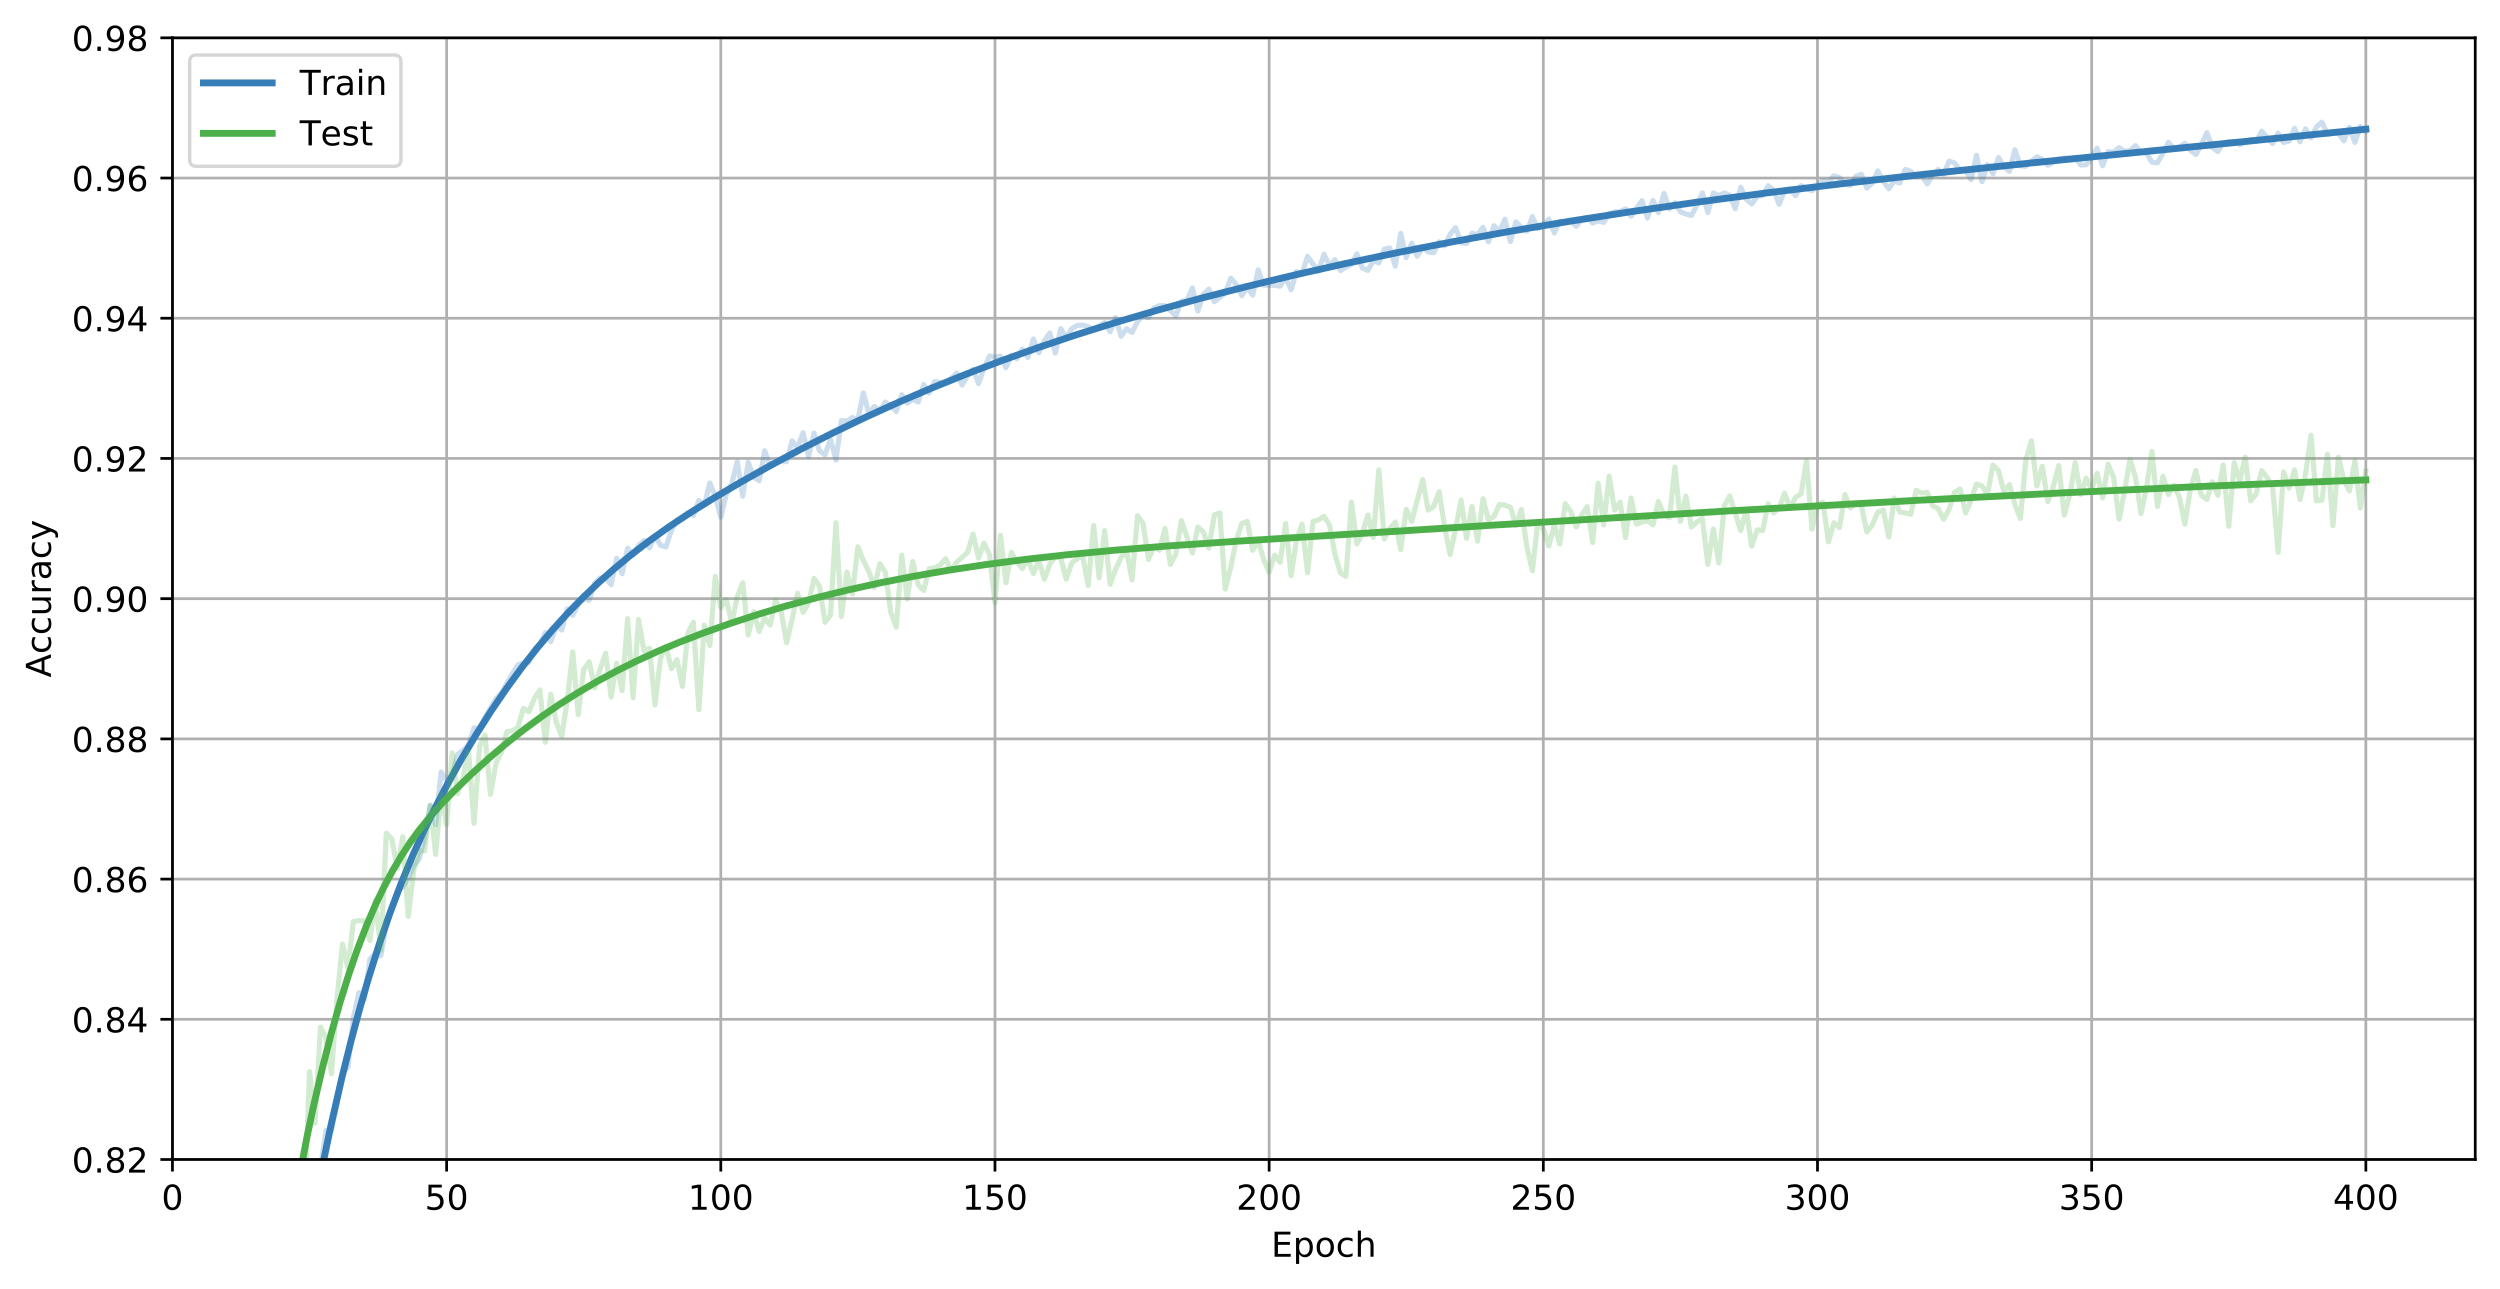 <?xml version="1.0" encoding="utf-8" standalone="no"?>
<!DOCTYPE svg PUBLIC "-//W3C//DTD SVG 1.1//EN"
  "http://www.w3.org/Graphics/SVG/1.1/DTD/svg11.dtd">
<!-- Created with matplotlib (https://matplotlib.org/) -->
<svg height="374.715pt" version="1.1" viewBox="0 0 726.944 374.715" width="726.944pt" xmlns="http://www.w3.org/2000/svg" xmlns:xlink="http://www.w3.org/1999/xlink">
 <defs>
  <style type="text/css">
*{stroke-linecap:butt;stroke-linejoin:round;white-space:pre;}
  </style>
 </defs>
 <g id="figure_1">
  <g id="patch_1">
   <path d="M 0 374.715 
L 726.944 374.715 
L 726.944 0 
L 0 0 
z
" style="fill:#ffffff;"/>
  </g>
  <g id="axes_1">
   <g id="patch_2">
    <path d="M 50.144 337.159 
L 719.744 337.159 
L 719.744 10.999 
L 50.144 10.999 
z
" style="fill:#ffffff;"/>
   </g>
   <g id="matplotlib.axis_1">
    <g id="xtick_1">
     <g id="line2d_1">
      <path clip-path="url(#p690f7ed507)" d="M 50.144 337.159 
L 50.144 10.999 
" style="fill:none;stroke:#b0b0b0;stroke-linecap:square;stroke-width:0.8;"/>
     </g>
     <g id="line2d_2">
      <defs>
       <path d="M 0 0 
L 0 3.5 
" id="m30fabc09dd" style="stroke:#000000;stroke-width:0.8;"/>
      </defs>
      <g>
       <use style="stroke:#000000;stroke-width:0.8;" x="50.144" xlink:href="#m30fabc09dd" y="337.159"/>
      </g>
     </g>
     <g id="text_1">
      <!-- 0 -->
      <defs>
       <path d="M 31.781 66.406 
Q 24.172 66.406 20.328 58.906 
Q 16.5 51.422 16.5 36.375 
Q 16.5 21.391 20.328 13.891 
Q 24.172 6.391 31.781 6.391 
Q 39.453 6.391 43.281 13.891 
Q 47.125 21.391 47.125 36.375 
Q 47.125 51.422 43.281 58.906 
Q 39.453 66.406 31.781 66.406 
z
M 31.781 74.219 
Q 44.047 74.219 50.516 64.516 
Q 56.984 54.828 56.984 36.375 
Q 56.984 17.969 50.516 8.266 
Q 44.047 -1.422 31.781 -1.422 
Q 19.531 -1.422 13.062 8.266 
Q 6.594 17.969 6.594 36.375 
Q 6.594 54.828 13.062 64.516 
Q 19.531 74.219 31.781 74.219 
z
" id="DejaVuSans-48"/>
      </defs>
      <g transform="translate(46.962 351.758)scale(0.1 -0.1)">
       <use xlink:href="#DejaVuSans-48"/>
      </g>
     </g>
    </g>
    <g id="xtick_2">
     <g id="line2d_3">
      <path clip-path="url(#p690f7ed507)" d="M 129.868 337.159 
L 129.868 10.999 
" style="fill:none;stroke:#b0b0b0;stroke-linecap:square;stroke-width:0.8;"/>
     </g>
     <g id="line2d_4">
      <g>
       <use style="stroke:#000000;stroke-width:0.8;" x="129.868" xlink:href="#m30fabc09dd" y="337.159"/>
      </g>
     </g>
     <g id="text_2">
      <!-- 50 -->
      <defs>
       <path d="M 10.797 72.906 
L 49.516 72.906 
L 49.516 64.594 
L 19.828 64.594 
L 19.828 46.734 
Q 21.969 47.469 24.109 47.828 
Q 26.266 48.188 28.422 48.188 
Q 40.625 48.188 47.75 41.5 
Q 54.891 34.812 54.891 23.391 
Q 54.891 11.625 47.562 5.094 
Q 40.234 -1.422 26.906 -1.422 
Q 22.312 -1.422 17.547 -0.641 
Q 12.797 0.141 7.719 1.703 
L 7.719 11.625 
Q 12.109 9.234 16.797 8.062 
Q 21.484 6.891 26.703 6.891 
Q 35.156 6.891 40.078 11.328 
Q 45.016 15.766 45.016 23.391 
Q 45.016 31 40.078 35.438 
Q 35.156 39.891 26.703 39.891 
Q 22.75 39.891 18.812 39.016 
Q 14.891 38.141 10.797 36.281 
z
" id="DejaVuSans-53"/>
      </defs>
      <g transform="translate(123.505 351.758)scale(0.1 -0.1)">
       <use xlink:href="#DejaVuSans-53"/>
       <use x="63.623" xlink:href="#DejaVuSans-48"/>
      </g>
     </g>
    </g>
    <g id="xtick_3">
     <g id="line2d_5">
      <path clip-path="url(#p690f7ed507)" d="M 209.591 337.159 
L 209.591 10.999 
" style="fill:none;stroke:#b0b0b0;stroke-linecap:square;stroke-width:0.8;"/>
     </g>
     <g id="line2d_6">
      <g>
       <use style="stroke:#000000;stroke-width:0.8;" x="209.591" xlink:href="#m30fabc09dd" y="337.159"/>
      </g>
     </g>
     <g id="text_3">
      <!-- 100 -->
      <defs>
       <path d="M 12.406 8.297 
L 28.516 8.297 
L 28.516 63.922 
L 10.984 60.406 
L 10.984 69.391 
L 28.422 72.906 
L 38.281 72.906 
L 38.281 8.297 
L 54.391 8.297 
L 54.391 0 
L 12.406 0 
z
" id="DejaVuSans-49"/>
      </defs>
      <g transform="translate(200.048 351.758)scale(0.1 -0.1)">
       <use xlink:href="#DejaVuSans-49"/>
       <use x="63.623" xlink:href="#DejaVuSans-48"/>
       <use x="127.246" xlink:href="#DejaVuSans-48"/>
      </g>
     </g>
    </g>
    <g id="xtick_4">
     <g id="line2d_7">
      <path clip-path="url(#p690f7ed507)" d="M 289.315 337.159 
L 289.315 10.999 
" style="fill:none;stroke:#b0b0b0;stroke-linecap:square;stroke-width:0.8;"/>
     </g>
     <g id="line2d_8">
      <g>
       <use style="stroke:#000000;stroke-width:0.8;" x="289.315" xlink:href="#m30fabc09dd" y="337.159"/>
      </g>
     </g>
     <g id="text_4">
      <!-- 150 -->
      <g transform="translate(279.771 351.758)scale(0.1 -0.1)">
       <use xlink:href="#DejaVuSans-49"/>
       <use x="63.623" xlink:href="#DejaVuSans-53"/>
       <use x="127.246" xlink:href="#DejaVuSans-48"/>
      </g>
     </g>
    </g>
    <g id="xtick_5">
     <g id="line2d_9">
      <path clip-path="url(#p690f7ed507)" d="M 369.039 337.159 
L 369.039 10.999 
" style="fill:none;stroke:#b0b0b0;stroke-linecap:square;stroke-width:0.8;"/>
     </g>
     <g id="line2d_10">
      <g>
       <use style="stroke:#000000;stroke-width:0.8;" x="369.039" xlink:href="#m30fabc09dd" y="337.159"/>
      </g>
     </g>
     <g id="text_5">
      <!-- 200 -->
      <defs>
       <path d="M 19.188 8.297 
L 53.609 8.297 
L 53.609 0 
L 7.328 0 
L 7.328 8.297 
Q 12.938 14.109 22.625 23.891 
Q 32.328 33.688 34.812 36.531 
Q 39.547 41.844 41.422 45.531 
Q 43.312 49.219 43.312 52.781 
Q 43.312 58.594 39.234 62.25 
Q 35.156 65.922 28.609 65.922 
Q 23.969 65.922 18.812 64.312 
Q 13.672 62.703 7.812 59.422 
L 7.812 69.391 
Q 13.766 71.781 18.938 73 
Q 24.125 74.219 28.422 74.219 
Q 39.75 74.219 46.484 68.547 
Q 53.219 62.891 53.219 53.422 
Q 53.219 48.922 51.531 44.891 
Q 49.859 40.875 45.406 35.406 
Q 44.188 33.984 37.641 27.219 
Q 31.109 20.453 19.188 8.297 
z
" id="DejaVuSans-50"/>
      </defs>
      <g transform="translate(359.495 351.758)scale(0.1 -0.1)">
       <use xlink:href="#DejaVuSans-50"/>
       <use x="63.623" xlink:href="#DejaVuSans-48"/>
       <use x="127.246" xlink:href="#DejaVuSans-48"/>
      </g>
     </g>
    </g>
    <g id="xtick_6">
     <g id="line2d_11">
      <path clip-path="url(#p690f7ed507)" d="M 448.763 337.159 
L 448.763 10.999 
" style="fill:none;stroke:#b0b0b0;stroke-linecap:square;stroke-width:0.8;"/>
     </g>
     <g id="line2d_12">
      <g>
       <use style="stroke:#000000;stroke-width:0.8;" x="448.763" xlink:href="#m30fabc09dd" y="337.159"/>
      </g>
     </g>
     <g id="text_6">
      <!-- 250 -->
      <g transform="translate(439.219 351.758)scale(0.1 -0.1)">
       <use xlink:href="#DejaVuSans-50"/>
       <use x="63.623" xlink:href="#DejaVuSans-53"/>
       <use x="127.246" xlink:href="#DejaVuSans-48"/>
      </g>
     </g>
    </g>
    <g id="xtick_7">
     <g id="line2d_13">
      <path clip-path="url(#p690f7ed507)" d="M 528.486 337.159 
L 528.486 10.999 
" style="fill:none;stroke:#b0b0b0;stroke-linecap:square;stroke-width:0.8;"/>
     </g>
     <g id="line2d_14">
      <g>
       <use style="stroke:#000000;stroke-width:0.8;" x="528.486" xlink:href="#m30fabc09dd" y="337.159"/>
      </g>
     </g>
     <g id="text_7">
      <!-- 300 -->
      <defs>
       <path d="M 40.578 39.312 
Q 47.656 37.797 51.625 33 
Q 55.609 28.219 55.609 21.188 
Q 55.609 10.406 48.188 4.484 
Q 40.766 -1.422 27.094 -1.422 
Q 22.516 -1.422 17.656 -0.516 
Q 12.797 0.391 7.625 2.203 
L 7.625 11.719 
Q 11.719 9.328 16.594 8.109 
Q 21.484 6.891 26.812 6.891 
Q 36.078 6.891 40.938 10.547 
Q 45.797 14.203 45.797 21.188 
Q 45.797 27.641 41.281 31.266 
Q 36.766 34.906 28.719 34.906 
L 20.219 34.906 
L 20.219 43.016 
L 29.109 43.016 
Q 36.375 43.016 40.234 45.922 
Q 44.094 48.828 44.094 54.297 
Q 44.094 59.906 40.109 62.906 
Q 36.141 65.922 28.719 65.922 
Q 24.656 65.922 20.016 65.031 
Q 15.375 64.156 9.812 62.312 
L 9.812 71.094 
Q 15.438 72.656 20.344 73.438 
Q 25.25 74.219 29.594 74.219 
Q 40.828 74.219 47.359 69.109 
Q 53.906 64.016 53.906 55.328 
Q 53.906 49.266 50.438 45.094 
Q 46.969 40.922 40.578 39.312 
z
" id="DejaVuSans-51"/>
      </defs>
      <g transform="translate(518.943 351.758)scale(0.1 -0.1)">
       <use xlink:href="#DejaVuSans-51"/>
       <use x="63.623" xlink:href="#DejaVuSans-48"/>
       <use x="127.246" xlink:href="#DejaVuSans-48"/>
      </g>
     </g>
    </g>
    <g id="xtick_8">
     <g id="line2d_15">
      <path clip-path="url(#p690f7ed507)" d="M 608.21 337.159 
L 608.21 10.999 
" style="fill:none;stroke:#b0b0b0;stroke-linecap:square;stroke-width:0.8;"/>
     </g>
     <g id="line2d_16">
      <g>
       <use style="stroke:#000000;stroke-width:0.8;" x="608.21" xlink:href="#m30fabc09dd" y="337.159"/>
      </g>
     </g>
     <g id="text_8">
      <!-- 350 -->
      <g transform="translate(598.666 351.758)scale(0.1 -0.1)">
       <use xlink:href="#DejaVuSans-51"/>
       <use x="63.623" xlink:href="#DejaVuSans-53"/>
       <use x="127.246" xlink:href="#DejaVuSans-48"/>
      </g>
     </g>
    </g>
    <g id="xtick_9">
     <g id="line2d_17">
      <path clip-path="url(#p690f7ed507)" d="M 687.934 337.159 
L 687.934 10.999 
" style="fill:none;stroke:#b0b0b0;stroke-linecap:square;stroke-width:0.8;"/>
     </g>
     <g id="line2d_18">
      <g>
       <use style="stroke:#000000;stroke-width:0.8;" x="687.934" xlink:href="#m30fabc09dd" y="337.159"/>
      </g>
     </g>
     <g id="text_9">
      <!-- 400 -->
      <defs>
       <path d="M 37.797 64.312 
L 12.891 25.391 
L 37.797 25.391 
z
M 35.203 72.906 
L 47.609 72.906 
L 47.609 25.391 
L 58.016 25.391 
L 58.016 17.188 
L 47.609 17.188 
L 47.609 0 
L 37.797 0 
L 37.797 17.188 
L 4.891 17.188 
L 4.891 26.703 
z
" id="DejaVuSans-52"/>
      </defs>
      <g transform="translate(678.39 351.758)scale(0.1 -0.1)">
       <use xlink:href="#DejaVuSans-52"/>
       <use x="63.623" xlink:href="#DejaVuSans-48"/>
       <use x="127.246" xlink:href="#DejaVuSans-48"/>
      </g>
     </g>
    </g>
    <g id="text_10">
     <!-- Epoch -->
     <defs>
      <path d="M 9.812 72.906 
L 55.906 72.906 
L 55.906 64.594 
L 19.672 64.594 
L 19.672 43.016 
L 54.391 43.016 
L 54.391 34.719 
L 19.672 34.719 
L 19.672 8.297 
L 56.781 8.297 
L 56.781 0 
L 9.812 0 
z
" id="DejaVuSans-69"/>
      <path d="M 18.109 8.203 
L 18.109 -20.797 
L 9.078 -20.797 
L 9.078 54.688 
L 18.109 54.688 
L 18.109 46.391 
Q 20.953 51.266 25.266 53.625 
Q 29.594 56 35.594 56 
Q 45.562 56 51.781 48.094 
Q 58.016 40.188 58.016 27.297 
Q 58.016 14.406 51.781 6.484 
Q 45.562 -1.422 35.594 -1.422 
Q 29.594 -1.422 25.266 0.953 
Q 20.953 3.328 18.109 8.203 
z
M 48.688 27.297 
Q 48.688 37.203 44.609 42.844 
Q 40.531 48.484 33.406 48.484 
Q 26.266 48.484 22.188 42.844 
Q 18.109 37.203 18.109 27.297 
Q 18.109 17.391 22.188 11.75 
Q 26.266 6.109 33.406 6.109 
Q 40.531 6.109 44.609 11.75 
Q 48.688 17.391 48.688 27.297 
z
" id="DejaVuSans-112"/>
      <path d="M 30.609 48.391 
Q 23.391 48.391 19.188 42.75 
Q 14.984 37.109 14.984 27.297 
Q 14.984 17.484 19.156 11.844 
Q 23.344 6.203 30.609 6.203 
Q 37.797 6.203 41.984 11.859 
Q 46.188 17.531 46.188 27.297 
Q 46.188 37.016 41.984 42.703 
Q 37.797 48.391 30.609 48.391 
z
M 30.609 56 
Q 42.328 56 49.016 48.375 
Q 55.719 40.766 55.719 27.297 
Q 55.719 13.875 49.016 6.219 
Q 42.328 -1.422 30.609 -1.422 
Q 18.844 -1.422 12.172 6.219 
Q 5.516 13.875 5.516 27.297 
Q 5.516 40.766 12.172 48.375 
Q 18.844 56 30.609 56 
z
" id="DejaVuSans-111"/>
      <path d="M 48.781 52.594 
L 48.781 44.188 
Q 44.969 46.297 41.141 47.344 
Q 37.312 48.391 33.406 48.391 
Q 24.656 48.391 19.812 42.844 
Q 14.984 37.312 14.984 27.297 
Q 14.984 17.281 19.812 11.734 
Q 24.656 6.203 33.406 6.203 
Q 37.312 6.203 41.141 7.25 
Q 44.969 8.297 48.781 10.406 
L 48.781 2.094 
Q 45.016 0.344 40.984 -0.531 
Q 36.969 -1.422 32.422 -1.422 
Q 20.062 -1.422 12.781 6.344 
Q 5.516 14.109 5.516 27.297 
Q 5.516 40.672 12.859 48.328 
Q 20.219 56 33.016 56 
Q 37.156 56 41.109 55.141 
Q 45.062 54.297 48.781 52.594 
z
" id="DejaVuSans-99"/>
      <path d="M 54.891 33.016 
L 54.891 0 
L 45.906 0 
L 45.906 32.719 
Q 45.906 40.484 42.875 44.328 
Q 39.844 48.188 33.797 48.188 
Q 26.516 48.188 22.312 43.547 
Q 18.109 38.922 18.109 30.906 
L 18.109 0 
L 9.078 0 
L 9.078 75.984 
L 18.109 75.984 
L 18.109 46.188 
Q 21.344 51.125 25.703 53.562 
Q 30.078 56 35.797 56 
Q 45.219 56 50.047 50.172 
Q 54.891 44.344 54.891 33.016 
z
" id="DejaVuSans-104"/>
     </defs>
     <g transform="translate(369.633 365.436)scale(0.1 -0.1)">
      <use xlink:href="#DejaVuSans-69"/>
      <use x="63.184" xlink:href="#DejaVuSans-112"/>
      <use x="126.66" xlink:href="#DejaVuSans-111"/>
      <use x="187.842" xlink:href="#DejaVuSans-99"/>
      <use x="242.822" xlink:href="#DejaVuSans-104"/>
     </g>
    </g>
   </g>
   <g id="matplotlib.axis_2">
    <g id="ytick_1">
     <g id="line2d_19">
      <path clip-path="url(#p690f7ed507)" d="M 50.144 337.159 
L 719.744 337.159 
" style="fill:none;stroke:#b0b0b0;stroke-linecap:square;stroke-width:0.8;"/>
     </g>
     <g id="line2d_20">
      <defs>
       <path d="M 0 0 
L -3.5 0 
" id="m0b3bc7ab2d" style="stroke:#000000;stroke-width:0.8;"/>
      </defs>
      <g>
       <use style="stroke:#000000;stroke-width:0.8;" x="50.144" xlink:href="#m0b3bc7ab2d" y="337.159"/>
      </g>
     </g>
     <g id="text_11">
      <!-- 0.82 -->
      <defs>
       <path d="M 10.688 12.406 
L 21 12.406 
L 21 0 
L 10.688 0 
z
" id="DejaVuSans-46"/>
       <path d="M 31.781 34.625 
Q 24.75 34.625 20.719 30.859 
Q 16.703 27.094 16.703 20.516 
Q 16.703 13.922 20.719 10.156 
Q 24.75 6.391 31.781 6.391 
Q 38.812 6.391 42.859 10.172 
Q 46.922 13.969 46.922 20.516 
Q 46.922 27.094 42.891 30.859 
Q 38.875 34.625 31.781 34.625 
z
M 21.922 38.812 
Q 15.578 40.375 12.031 44.719 
Q 8.5 49.078 8.5 55.328 
Q 8.5 64.062 14.719 69.141 
Q 20.953 74.219 31.781 74.219 
Q 42.672 74.219 48.875 69.141 
Q 55.078 64.062 55.078 55.328 
Q 55.078 49.078 51.531 44.719 
Q 48 40.375 41.703 38.812 
Q 48.828 37.156 52.797 32.312 
Q 56.781 27.484 56.781 20.516 
Q 56.781 9.906 50.312 4.234 
Q 43.844 -1.422 31.781 -1.422 
Q 19.734 -1.422 13.25 4.234 
Q 6.781 9.906 6.781 20.516 
Q 6.781 27.484 10.781 32.312 
Q 14.797 37.156 21.922 38.812 
z
M 18.312 54.391 
Q 18.312 48.734 21.844 45.562 
Q 25.391 42.391 31.781 42.391 
Q 38.141 42.391 41.719 45.562 
Q 45.312 48.734 45.312 54.391 
Q 45.312 60.062 41.719 63.234 
Q 38.141 66.406 31.781 66.406 
Q 25.391 66.406 21.844 63.234 
Q 18.312 60.062 18.312 54.391 
z
" id="DejaVuSans-56"/>
      </defs>
      <g transform="translate(20.878 340.958)scale(0.1 -0.1)">
       <use xlink:href="#DejaVuSans-48"/>
       <use x="63.623" xlink:href="#DejaVuSans-46"/>
       <use x="95.41" xlink:href="#DejaVuSans-56"/>
       <use x="159.033" xlink:href="#DejaVuSans-50"/>
      </g>
     </g>
    </g>
    <g id="ytick_2">
     <g id="line2d_21">
      <path clip-path="url(#p690f7ed507)" d="M 50.144 296.389 
L 719.744 296.389 
" style="fill:none;stroke:#b0b0b0;stroke-linecap:square;stroke-width:0.8;"/>
     </g>
     <g id="line2d_22">
      <g>
       <use style="stroke:#000000;stroke-width:0.8;" x="50.144" xlink:href="#m0b3bc7ab2d" y="296.389"/>
      </g>
     </g>
     <g id="text_12">
      <!-- 0.84 -->
      <g transform="translate(20.878 300.188)scale(0.1 -0.1)">
       <use xlink:href="#DejaVuSans-48"/>
       <use x="63.623" xlink:href="#DejaVuSans-46"/>
       <use x="95.41" xlink:href="#DejaVuSans-56"/>
       <use x="159.033" xlink:href="#DejaVuSans-52"/>
      </g>
     </g>
    </g>
    <g id="ytick_3">
     <g id="line2d_23">
      <path clip-path="url(#p690f7ed507)" d="M 50.144 255.619 
L 719.744 255.619 
" style="fill:none;stroke:#b0b0b0;stroke-linecap:square;stroke-width:0.8;"/>
     </g>
     <g id="line2d_24">
      <g>
       <use style="stroke:#000000;stroke-width:0.8;" x="50.144" xlink:href="#m0b3bc7ab2d" y="255.619"/>
      </g>
     </g>
     <g id="text_13">
      <!-- 0.86 -->
      <defs>
       <path d="M 33.016 40.375 
Q 26.375 40.375 22.484 35.828 
Q 18.609 31.297 18.609 23.391 
Q 18.609 15.531 22.484 10.953 
Q 26.375 6.391 33.016 6.391 
Q 39.656 6.391 43.531 10.953 
Q 47.406 15.531 47.406 23.391 
Q 47.406 31.297 43.531 35.828 
Q 39.656 40.375 33.016 40.375 
z
M 52.594 71.297 
L 52.594 62.312 
Q 48.875 64.062 45.094 64.984 
Q 41.312 65.922 37.594 65.922 
Q 27.828 65.922 22.672 59.328 
Q 17.531 52.734 16.797 39.406 
Q 19.672 43.656 24.016 45.922 
Q 28.375 48.188 33.594 48.188 
Q 44.578 48.188 50.953 41.516 
Q 57.328 34.859 57.328 23.391 
Q 57.328 12.156 50.688 5.359 
Q 44.047 -1.422 33.016 -1.422 
Q 20.359 -1.422 13.672 8.266 
Q 6.984 17.969 6.984 36.375 
Q 6.984 53.656 15.188 63.938 
Q 23.391 74.219 37.203 74.219 
Q 40.922 74.219 44.703 73.484 
Q 48.484 72.75 52.594 71.297 
z
" id="DejaVuSans-54"/>
      </defs>
      <g transform="translate(20.878 259.418)scale(0.1 -0.1)">
       <use xlink:href="#DejaVuSans-48"/>
       <use x="63.623" xlink:href="#DejaVuSans-46"/>
       <use x="95.41" xlink:href="#DejaVuSans-56"/>
       <use x="159.033" xlink:href="#DejaVuSans-54"/>
      </g>
     </g>
    </g>
    <g id="ytick_4">
     <g id="line2d_25">
      <path clip-path="url(#p690f7ed507)" d="M 50.144 214.849 
L 719.744 214.849 
" style="fill:none;stroke:#b0b0b0;stroke-linecap:square;stroke-width:0.8;"/>
     </g>
     <g id="line2d_26">
      <g>
       <use style="stroke:#000000;stroke-width:0.8;" x="50.144" xlink:href="#m0b3bc7ab2d" y="214.849"/>
      </g>
     </g>
     <g id="text_14">
      <!-- 0.88 -->
      <g transform="translate(20.878 218.648)scale(0.1 -0.1)">
       <use xlink:href="#DejaVuSans-48"/>
       <use x="63.623" xlink:href="#DejaVuSans-46"/>
       <use x="95.41" xlink:href="#DejaVuSans-56"/>
       <use x="159.033" xlink:href="#DejaVuSans-56"/>
      </g>
     </g>
    </g>
    <g id="ytick_5">
     <g id="line2d_27">
      <path clip-path="url(#p690f7ed507)" d="M 50.144 174.079 
L 719.744 174.079 
" style="fill:none;stroke:#b0b0b0;stroke-linecap:square;stroke-width:0.8;"/>
     </g>
     <g id="line2d_28">
      <g>
       <use style="stroke:#000000;stroke-width:0.8;" x="50.144" xlink:href="#m0b3bc7ab2d" y="174.079"/>
      </g>
     </g>
     <g id="text_15">
      <!-- 0.90 -->
      <defs>
       <path d="M 10.984 1.516 
L 10.984 10.5 
Q 14.703 8.734 18.5 7.812 
Q 22.312 6.891 25.984 6.891 
Q 35.75 6.891 40.891 13.453 
Q 46.047 20.016 46.781 33.406 
Q 43.953 29.203 39.594 26.953 
Q 35.25 24.703 29.984 24.703 
Q 19.047 24.703 12.672 31.312 
Q 6.297 37.938 6.297 49.422 
Q 6.297 60.641 12.938 67.422 
Q 19.578 74.219 30.609 74.219 
Q 43.266 74.219 49.922 64.516 
Q 56.594 54.828 56.594 36.375 
Q 56.594 19.141 48.406 8.859 
Q 40.234 -1.422 26.422 -1.422 
Q 22.703 -1.422 18.891 -0.688 
Q 15.094 0.047 10.984 1.516 
z
M 30.609 32.422 
Q 37.25 32.422 41.125 36.953 
Q 45.016 41.5 45.016 49.422 
Q 45.016 57.281 41.125 61.844 
Q 37.25 66.406 30.609 66.406 
Q 23.969 66.406 20.094 61.844 
Q 16.219 57.281 16.219 49.422 
Q 16.219 41.5 20.094 36.953 
Q 23.969 32.422 30.609 32.422 
z
" id="DejaVuSans-57"/>
      </defs>
      <g transform="translate(20.878 177.878)scale(0.1 -0.1)">
       <use xlink:href="#DejaVuSans-48"/>
       <use x="63.623" xlink:href="#DejaVuSans-46"/>
       <use x="95.41" xlink:href="#DejaVuSans-57"/>
       <use x="159.033" xlink:href="#DejaVuSans-48"/>
      </g>
     </g>
    </g>
    <g id="ytick_6">
     <g id="line2d_29">
      <path clip-path="url(#p690f7ed507)" d="M 50.144 133.309 
L 719.744 133.309 
" style="fill:none;stroke:#b0b0b0;stroke-linecap:square;stroke-width:0.8;"/>
     </g>
     <g id="line2d_30">
      <g>
       <use style="stroke:#000000;stroke-width:0.8;" x="50.144" xlink:href="#m0b3bc7ab2d" y="133.309"/>
      </g>
     </g>
     <g id="text_16">
      <!-- 0.92 -->
      <g transform="translate(20.878 137.108)scale(0.1 -0.1)">
       <use xlink:href="#DejaVuSans-48"/>
       <use x="63.623" xlink:href="#DejaVuSans-46"/>
       <use x="95.41" xlink:href="#DejaVuSans-57"/>
       <use x="159.033" xlink:href="#DejaVuSans-50"/>
      </g>
     </g>
    </g>
    <g id="ytick_7">
     <g id="line2d_31">
      <path clip-path="url(#p690f7ed507)" d="M 50.144 92.539 
L 719.744 92.539 
" style="fill:none;stroke:#b0b0b0;stroke-linecap:square;stroke-width:0.8;"/>
     </g>
     <g id="line2d_32">
      <g>
       <use style="stroke:#000000;stroke-width:0.8;" x="50.144" xlink:href="#m0b3bc7ab2d" y="92.539"/>
      </g>
     </g>
     <g id="text_17">
      <!-- 0.94 -->
      <g transform="translate(20.878 96.338)scale(0.1 -0.1)">
       <use xlink:href="#DejaVuSans-48"/>
       <use x="63.623" xlink:href="#DejaVuSans-46"/>
       <use x="95.41" xlink:href="#DejaVuSans-57"/>
       <use x="159.033" xlink:href="#DejaVuSans-52"/>
      </g>
     </g>
    </g>
    <g id="ytick_8">
     <g id="line2d_33">
      <path clip-path="url(#p690f7ed507)" d="M 50.144 51.769 
L 719.744 51.769 
" style="fill:none;stroke:#b0b0b0;stroke-linecap:square;stroke-width:0.8;"/>
     </g>
     <g id="line2d_34">
      <g>
       <use style="stroke:#000000;stroke-width:0.8;" x="50.144" xlink:href="#m0b3bc7ab2d" y="51.769"/>
      </g>
     </g>
     <g id="text_18">
      <!-- 0.96 -->
      <g transform="translate(20.878 55.568)scale(0.1 -0.1)">
       <use xlink:href="#DejaVuSans-48"/>
       <use x="63.623" xlink:href="#DejaVuSans-46"/>
       <use x="95.41" xlink:href="#DejaVuSans-57"/>
       <use x="159.033" xlink:href="#DejaVuSans-54"/>
      </g>
     </g>
    </g>
    <g id="ytick_9">
     <g id="line2d_35">
      <path clip-path="url(#p690f7ed507)" d="M 50.144 10.999 
L 719.744 10.999 
" style="fill:none;stroke:#b0b0b0;stroke-linecap:square;stroke-width:0.8;"/>
     </g>
     <g id="line2d_36">
      <g>
       <use style="stroke:#000000;stroke-width:0.8;" x="50.144" xlink:href="#m0b3bc7ab2d" y="10.999"/>
      </g>
     </g>
     <g id="text_19">
      <!-- 0.98 -->
      <g transform="translate(20.878 14.798)scale(0.1 -0.1)">
       <use xlink:href="#DejaVuSans-48"/>
       <use x="63.623" xlink:href="#DejaVuSans-46"/>
       <use x="95.41" xlink:href="#DejaVuSans-57"/>
       <use x="159.033" xlink:href="#DejaVuSans-56"/>
      </g>
     </g>
    </g>
    <g id="text_20">
     <!-- Accuracy -->
     <defs>
      <path d="M 34.188 63.188 
L 20.797 26.906 
L 47.609 26.906 
z
M 28.609 72.906 
L 39.797 72.906 
L 67.578 0 
L 57.328 0 
L 50.688 18.703 
L 17.828 18.703 
L 11.188 0 
L 0.781 0 
z
" id="DejaVuSans-65"/>
      <path d="M 8.5 21.578 
L 8.5 54.688 
L 17.484 54.688 
L 17.484 21.922 
Q 17.484 14.156 20.5 10.266 
Q 23.531 6.391 29.594 6.391 
Q 36.859 6.391 41.078 11.031 
Q 45.312 15.672 45.312 23.688 
L 45.312 54.688 
L 54.297 54.688 
L 54.297 0 
L 45.312 0 
L 45.312 8.406 
Q 42.047 3.422 37.719 1 
Q 33.406 -1.422 27.688 -1.422 
Q 18.266 -1.422 13.375 4.438 
Q 8.5 10.297 8.5 21.578 
z
M 31.109 56 
z
" id="DejaVuSans-117"/>
      <path d="M 41.109 46.297 
Q 39.594 47.172 37.812 47.578 
Q 36.031 48 33.891 48 
Q 26.266 48 22.188 43.047 
Q 18.109 38.094 18.109 28.812 
L 18.109 0 
L 9.078 0 
L 9.078 54.688 
L 18.109 54.688 
L 18.109 46.188 
Q 20.953 51.172 25.484 53.578 
Q 30.031 56 36.531 56 
Q 37.453 56 38.578 55.875 
Q 39.703 55.766 41.062 55.516 
z
" id="DejaVuSans-114"/>
      <path d="M 34.281 27.484 
Q 23.391 27.484 19.188 25 
Q 14.984 22.516 14.984 16.5 
Q 14.984 11.719 18.141 8.906 
Q 21.297 6.109 26.703 6.109 
Q 34.188 6.109 38.703 11.406 
Q 43.219 16.703 43.219 25.484 
L 43.219 27.484 
z
M 52.203 31.203 
L 52.203 0 
L 43.219 0 
L 43.219 8.297 
Q 40.141 3.328 35.547 0.953 
Q 30.953 -1.422 24.312 -1.422 
Q 15.922 -1.422 10.953 3.297 
Q 6 8.016 6 15.922 
Q 6 25.141 12.172 29.828 
Q 18.359 34.516 30.609 34.516 
L 43.219 34.516 
L 43.219 35.406 
Q 43.219 41.609 39.141 45 
Q 35.062 48.391 27.688 48.391 
Q 23 48.391 18.547 47.266 
Q 14.109 46.141 10.016 43.891 
L 10.016 52.203 
Q 14.938 54.109 19.578 55.047 
Q 24.219 56 28.609 56 
Q 40.484 56 46.344 49.844 
Q 52.203 43.703 52.203 31.203 
z
" id="DejaVuSans-97"/>
      <path d="M 32.172 -5.078 
Q 28.375 -14.844 24.75 -17.812 
Q 21.141 -20.797 15.094 -20.797 
L 7.906 -20.797 
L 7.906 -13.281 
L 13.188 -13.281 
Q 16.891 -13.281 18.938 -11.516 
Q 21 -9.766 23.484 -3.219 
L 25.094 0.875 
L 2.984 54.688 
L 12.5 54.688 
L 29.594 11.922 
L 46.688 54.688 
L 56.203 54.688 
z
" id="DejaVuSans-121"/>
     </defs>
     <g transform="translate(14.798 196.994)rotate(-90)scale(0.1 -0.1)">
      <use xlink:href="#DejaVuSans-65"/>
      <use x="68.393" xlink:href="#DejaVuSans-99"/>
      <use x="123.373" xlink:href="#DejaVuSans-99"/>
      <use x="178.354" xlink:href="#DejaVuSans-117"/>
      <use x="241.732" xlink:href="#DejaVuSans-114"/>
      <use x="282.846" xlink:href="#DejaVuSans-97"/>
      <use x="344.125" xlink:href="#DejaVuSans-99"/>
      <use x="399.105" xlink:href="#DejaVuSans-121"/>
     </g>
    </g>
   </g>
   <g id="line2d_37">
    <path clip-path="url(#p690f7ed507)" d="M 87.11 375.715 
L 88.675 365.977 
L 90.585 355.227 
L 93.132 342.059 
L 96.317 326.873 
L 99.501 312.999 
L 102.048 302.782 
L 104.595 293.297 
L 107.143 284.495 
L 110.327 274.381 
L 113.511 265.166 
L 116.695 256.756 
L 119.879 249.057 
L 123.063 241.975 
L 126.248 235.416 
L 130.069 228.105 
L 133.89 221.255 
L 138.347 213.751 
L 142.805 206.747 
L 147.263 200.215 
L 151.721 194.129 
L 156.179 188.463 
L 160.637 183.189 
L 165.094 178.282 
L 169.552 173.716 
L 174.01 169.462 
L 178.468 165.496 
L 183.563 161.281 
L 188.657 157.367 
L 194.389 153.274 
L 200.12 149.456 
L 207.125 145.079 
L 215.404 140.191 
L 224.32 135.18 
L 233.236 130.42 
L 242.151 125.9 
L 251.704 121.313 
L 261.256 116.977 
L 270.809 112.881 
L 280.998 108.761 
L 291.187 104.886 
L 302.013 101.017 
L 312.84 97.389 
L 324.303 93.788 
L 336.402 90.234 
L 349.139 86.738 
L 362.513 83.307 
L 376.523 79.94 
L 391.17 76.64 
L 406.454 73.423 
L 422.375 70.301 
L 438.932 67.284 
L 456.127 64.381 
L 473.958 61.595 
L 493.063 58.838 
L 513.442 56.125 
L 535.731 53.387 
L 560.567 50.565 
L 590.499 47.398 
L 636.351 42.803 
L 686.66 37.701 
L 687.934 37.566 
L 687.934 37.566 
" style="fill:none;stroke:#377eb8;stroke-linecap:square;stroke-width:2;"/>
   </g>
   <g id="line2d_38">
    <path clip-path="url(#p690f7ed507)" d="M 82.292 375.715 
L 83.58 365.372 
L 85.49 351.938 
L 87.401 340.406 
L 89.311 330.362 
L 91.222 321.391 
L 93.769 310.478 
L 96.317 300.54 
L 98.864 291.515 
L 101.411 283.343 
L 103.958 275.966 
L 106.506 269.322 
L 109.053 263.352 
L 111.6 257.996 
L 114.148 253.194 
L 116.695 248.885 
L 119.242 245.01 
L 121.79 241.508 
L 124.974 237.566 
L 128.158 233.996 
L 131.979 230.039 
L 137.074 225.089 
L 142.168 220.465 
L 147.263 216.15 
L 152.358 212.129 
L 157.452 208.384 
L 162.547 204.901 
L 167.642 201.662 
L 173.373 198.292 
L 179.105 195.188 
L 184.836 192.329 
L 191.205 189.409 
L 197.573 186.732 
L 204.578 184.027 
L 212.22 181.318 
L 220.499 178.619 
L 228.778 176.146 
L 237.693 173.724 
L 246.609 171.535 
L 256.161 169.431 
L 265.714 167.557 
L 275.903 165.791 
L 286.729 164.153 
L 298.192 162.654 
L 310.292 161.3 
L 323.666 160.028 
L 339.587 158.752 
L 359.965 157.36 
L 435.748 152.598 
L 503.889 148.487 
L 556.11 145.556 
L 601.325 143.237 
L 642.082 141.365 
L 680.292 139.832 
L 687.934 139.554 
L 687.934 139.554 
" style="fill:none;stroke:#4daf4a;stroke-linecap:square;stroke-width:2;"/>
   </g>
   <g id="line2d_39">
    <path clip-path="url(#p690f7ed507)" d="M 87.71 375.715 
L 88.411 370.896 
L 90.006 357.646 
L 91.6 346.383 
L 93.195 339.758 
L 94.789 328.699 
L 96.384 328.75 
L 97.978 321.004 
L 99.572 312.035 
L 101.167 310.353 
L 102.761 295.88 
L 104.356 288.643 
L 105.95 290.63 
L 107.545 278.96 
L 109.139 277.176 
L 110.734 277.941 
L 112.328 268.92 
L 113.923 264.436 
L 115.517 259.136 
L 117.112 257.913 
L 118.706 255.466 
L 120.301 251.695 
L 121.895 249.759 
L 123.49 243.643 
L 125.084 234.317 
L 126.679 239.77 
L 128.273 224.481 
L 129.868 227.182 
L 131.462 225.857 
L 133.056 219.334 
L 134.651 218.213 
L 136.245 216.582 
L 137.84 211.639 
L 139.434 211.944 
L 141.029 208.53 
L 144.218 203.179 
L 145.812 201.446 
L 149.001 195.84 
L 150.596 193.292 
L 152.19 192.783 
L 153.785 192.528 
L 155.379 188.858 
L 156.974 187.482 
L 158.568 183.966 
L 160.163 186.565 
L 161.757 182.182 
L 163.352 183.202 
L 164.946 177.035 
L 166.54 178.921 
L 168.135 175.812 
L 169.729 174.079 
L 171.324 174.538 
L 172.918 169.544 
L 174.513 168.015 
L 176.107 168.066 
L 177.702 170.002 
L 179.296 162.358 
L 180.891 166.842 
L 182.485 159.402 
L 184.08 161.491 
L 185.674 158.536 
L 187.269 157.16 
L 188.863 159.3 
L 190.458 155.733 
L 192.052 158.536 
L 193.647 159.045 
L 195.241 154.204 
L 196.835 151.248 
L 198.43 150.637 
L 200.024 149.159 
L 201.619 149.923 
L 203.213 145.54 
L 204.808 146.865 
L 206.402 140.444 
L 207.997 144.317 
L 209.591 150.382 
L 211.186 143.757 
L 212.78 140.597 
L 214.375 134.277 
L 215.969 144.266 
L 217.564 134.43 
L 219.158 138.762 
L 220.753 139.781 
L 222.347 131.067 
L 223.942 135.755 
L 227.131 133.972 
L 228.725 134.277 
L 230.319 128.213 
L 231.914 130.201 
L 233.508 125.818 
L 235.103 132.698 
L 236.697 125.92 
L 238.292 131.118 
L 239.886 132.239 
L 241.481 127.754 
L 243.075 133.768 
L 244.67 122.301 
L 246.264 122.454 
L 247.859 121.384 
L 249.453 122.098 
L 251.048 114.249 
L 252.642 120.314 
L 254.237 118.173 
L 255.831 119.447 
L 257.426 116.899 
L 259.02 118.071 
L 260.615 119.651 
L 262.209 114.759 
L 263.803 117.256 
L 265.398 116.084 
L 266.992 116.899 
L 268.587 111.803 
L 270.181 114.3 
L 271.776 110.937 
L 274.965 111.446 
L 276.559 110.07 
L 278.154 108.491 
L 279.748 111.956 
L 281.343 109.306 
L 282.937 107.369 
L 284.532 111.548 
L 286.126 107.165 
L 287.721 103.496 
L 289.315 103.904 
L 290.91 103.547 
L 292.504 106.911 
L 294.099 103.292 
L 295.693 104.312 
L 297.287 101.509 
L 298.882 103.955 
L 300.476 98.553 
L 302.071 102.579 
L 303.665 99.113 
L 305.26 96.82 
L 306.854 102.63 
L 308.449 95.546 
L 310.043 98.298 
L 311.638 95.546 
L 313.232 94.629 
L 314.827 94.527 
L 316.421 94.985 
L 318.016 95.801 
L 321.205 93.813 
L 322.799 96.463 
L 324.394 92.386 
L 325.988 97.788 
L 327.582 95.597 
L 329.177 96.667 
L 330.771 93.507 
L 332.366 91.775 
L 333.96 92.386 
L 335.555 89.532 
L 337.149 88.87 
L 338.744 88.87 
L 341.933 91.826 
L 343.527 87.545 
L 345.122 87.443 
L 346.716 83.723 
L 348.311 90.45 
L 349.905 85.608 
L 351.5 84.08 
L 353.094 87.749 
L 356.283 85.201 
L 357.878 80.869 
L 359.472 82.703 
L 361.066 85.965 
L 362.661 83.621 
L 364.255 85.812 
L 365.85 78.474 
L 367.444 82.958 
L 370.633 82.958 
L 372.228 83.213 
L 373.822 80.614 
L 375.417 84.283 
L 377.011 78.932 
L 378.606 79.544 
L 380.2 74.499 
L 381.795 76.792 
L 383.389 78.83 
L 384.984 73.938 
L 386.578 77.301 
L 388.173 75.518 
L 389.767 78.677 
L 391.362 77.658 
L 392.956 76.894 
L 394.55 73.836 
L 396.145 77.964 
L 397.739 78.626 
L 399.334 75.874 
L 400.928 76.435 
L 402.523 72.46 
L 404.117 72.103 
L 405.712 77.403 
L 407.306 67.873 
L 408.901 74.906 
L 410.495 70.676 
L 412.09 74.499 
L 413.684 71.798 
L 415.279 73.275 
L 416.873 73.479 
L 418.468 70.32 
L 420.062 71.492 
L 421.657 68.128 
L 423.251 66.192 
L 424.846 70.574 
L 426.44 70.778 
L 428.034 67.822 
L 429.629 68.23 
L 431.223 66.09 
L 432.818 70.32 
L 434.412 65.631 
L 436.007 67.313 
L 437.601 63.745 
L 439.196 70.218 
L 440.79 64.51 
L 442.385 66.09 
L 443.979 67.262 
L 445.574 63.032 
L 447.168 66.446 
L 448.763 65.58 
L 450.357 63.694 
L 451.952 67.72 
L 453.546 64.357 
L 455.141 64.714 
L 456.735 64.306 
L 458.329 65.835 
L 459.924 63.745 
L 461.518 63.236 
L 463.113 64.867 
L 464.707 64.204 
L 466.302 64.663 
L 467.896 62.166 
L 469.491 61.605 
L 471.085 61.554 
L 472.68 60.739 
L 474.274 62.879 
L 477.463 58.343 
L 479.058 63.389 
L 480.652 58.292 
L 482.247 61.809 
L 483.841 56.254 
L 485.436 60.739 
L 487.03 58.955 
L 488.625 61.605 
L 490.219 62.217 
L 491.813 62.675 
L 493.408 59.719 
L 495.002 56.101 
L 496.597 61.809 
L 498.191 56.101 
L 499.786 56.866 
L 501.38 56.101 
L 502.975 56.764 
L 504.569 60.688 
L 506.164 54.47 
L 507.758 57.936 
L 509.353 59.312 
L 510.947 57.12 
L 512.542 56.916 
L 514.136 54.012 
L 515.731 55.286 
L 517.325 59.414 
L 518.92 55.439 
L 520.514 55.031 
L 522.109 56.916 
L 523.703 53.961 
L 525.297 54.827 
L 526.892 55.439 
L 530.081 52.483 
L 531.675 52.941 
L 533.27 51.107 
L 534.864 51.667 
L 536.459 53.553 
L 538.053 53.91 
L 539.648 51.26 
L 541.242 50.699 
L 542.837 54.674 
L 544.431 53.196 
L 546.026 49.68 
L 547.62 52.738 
L 549.215 54.878 
L 550.809 52.636 
L 552.404 53.196 
L 553.998 49.272 
L 555.592 49.782 
L 557.187 51.463 
L 558.781 51.056 
L 560.376 53.502 
L 561.97 50.801 
L 563.565 49.272 
L 565.159 50.648 
L 566.754 46.877 
L 568.348 47.386 
L 569.943 49.476 
L 571.537 49.527 
L 573.132 52.228 
L 574.726 45.144 
L 576.321 52.839 
L 577.915 47.845 
L 579.51 50.546 
L 581.104 45.807 
L 582.699 48.457 
L 584.293 49.833 
L 585.888 43.564 
L 587.482 48.253 
L 589.076 48.355 
L 590.671 46.877 
L 592.265 45.603 
L 593.86 46.316 
L 595.454 48.049 
L 598.643 46.214 
L 600.238 45.96 
L 601.832 46.061 
L 603.427 45.807 
L 605.021 47.998 
L 606.616 47.896 
L 608.21 45.807 
L 609.805 43.106 
L 611.399 48.202 
L 612.994 44.074 
L 614.588 44.278 
L 616.183 42.902 
L 617.777 43.972 
L 619.372 43.768 
L 620.966 42.341 
L 622.56 44.329 
L 624.155 44.584 
L 625.749 47.183 
L 627.344 47.335 
L 628.938 44.584 
L 630.533 41.373 
L 632.127 43.411 
L 633.722 42.851 
L 635.316 41.679 
L 636.911 43.717 
L 638.505 44.94 
L 640.1 42.086 
L 641.694 38.57 
L 643.289 42.851 
L 644.883 44.074 
L 646.478 41.526 
L 648.072 41.169 
L 649.667 41.169 
L 651.261 42.086 
L 654.45 40.557 
L 656.044 41.169 
L 657.639 38.162 
L 660.828 41.73 
L 662.422 38.723 
L 664.017 41.424 
L 665.611 41.016 
L 667.206 37.296 
L 668.8 41.22 
L 670.395 37.449 
L 671.989 40.048 
L 673.584 36.888 
L 675.178 35.512 
L 676.773 39.079 
L 678.367 38.672 
L 679.962 38.621 
L 681.556 40.965 
L 683.151 37.041 
L 684.745 41.424 
L 686.339 36.786 
L 687.934 38.162 
L 687.934 38.162 
" style="fill:none;stroke:#377eb8;stroke-linecap:square;stroke-opacity:0.251;stroke-width:1.5;"/>
   </g>
   <g id="line2d_40">
    <path clip-path="url(#p690f7ed507)" d="M 81.669 375.715 
L 82.033 369.477 
L 82.966 375.715 
M 85.062 375.715 
L 85.222 375.221 
L 86.817 347.319 
L 88.411 353.474 
L 90.006 311.621 
L 91.6 326.597 
L 93.195 298.695 
L 94.789 301.773 
L 96.384 312.236 
L 97.978 290.489 
L 99.572 274.486 
L 101.167 281.462 
L 102.761 267.921 
L 104.356 267.716 
L 105.95 267.716 
L 107.545 273.46 
L 109.139 261.766 
L 110.734 276.332 
L 112.328 242.275 
L 113.923 243.917 
L 115.517 252.534 
L 117.112 243.301 
L 118.706 266.485 
L 120.301 253.149 
L 121.895 247.405 
L 123.49 247.405 
L 125.084 234.069 
L 126.679 248.43 
L 128.273 230.786 
L 129.868 239.813 
L 131.462 218.887 
L 133.056 230.786 
L 134.651 225.862 
L 136.245 218.476 
L 137.84 239.403 
L 139.434 217.04 
L 141.029 213.758 
L 142.623 230.991 
L 144.218 221.964 
L 145.812 218.682 
L 147.407 212.732 
L 149.001 212.527 
L 150.596 211.501 
L 152.19 205.962 
L 153.785 206.987 
L 155.379 203.089 
L 156.974 200.627 
L 158.568 215.809 
L 160.163 201.858 
L 161.757 210.065 
L 163.352 214.168 
L 164.946 203.705 
L 166.54 189.549 
L 168.135 207.808 
L 169.729 194.678 
L 171.324 192.421 
L 172.918 200.012 
L 174.513 194.472 
L 176.107 189.959 
L 177.702 202.679 
L 179.296 192.831 
L 180.891 200.833 
L 182.485 179.906 
L 184.08 202.884 
L 185.674 180.111 
L 187.269 189.343 
L 188.863 188.523 
L 190.458 204.936 
L 192.052 191.395 
L 193.647 187.907 
L 195.241 194.472 
L 196.835 191.805 
L 198.43 199.602 
L 200.024 184.009 
L 201.619 180.932 
L 203.213 206.372 
L 204.808 181.752 
L 206.402 187.702 
L 207.997 167.596 
L 209.591 176.623 
L 211.186 174.367 
L 212.78 181.137 
L 214.375 173.546 
L 215.969 169.443 
L 217.564 184.625 
L 219.158 177.854 
L 220.753 183.599 
L 222.347 179.701 
L 223.942 181.752 
L 225.536 174.572 
L 227.131 177.854 
L 228.725 186.881 
L 230.319 180.111 
L 231.914 172.52 
L 233.508 178.059 
L 235.103 175.392 
L 236.697 168.212 
L 238.292 170.468 
L 239.886 180.932 
L 241.481 178.88 
L 243.075 152.004 
L 244.67 179.29 
L 246.264 166.365 
L 247.859 172.725 
L 249.453 158.979 
L 251.048 163.082 
L 252.642 166.16 
L 254.237 170.879 
L 255.831 163.903 
L 257.426 166.365 
L 259.02 178.059 
L 260.615 182.368 
L 262.209 161.441 
L 263.803 174.161 
L 265.398 163.288 
L 266.992 170.058 
L 268.587 171.699 
L 270.181 165.339 
L 271.776 165.134 
L 273.37 164.313 
L 274.965 162.467 
L 276.559 165.955 
L 278.154 163.493 
L 281.343 160.621 
L 282.937 155.286 
L 284.532 162.262 
L 286.126 157.953 
L 287.721 161.236 
L 289.315 175.187 
L 290.91 155.697 
L 292.504 169.443 
L 294.099 160.621 
L 295.693 163.493 
L 297.287 165.339 
L 298.882 162.467 
L 300.476 166.775 
L 302.071 162.972 
L 303.665 168.417 
L 305.26 164.108 
L 306.854 161.851 
L 308.449 162.262 
L 310.043 168.417 
L 311.638 163.698 
L 313.232 162.467 
L 314.827 161.646 
L 316.421 170.263 
L 318.016 152.824 
L 319.61 168.006 
L 321.205 154.26 
L 322.799 169.853 
L 324.394 165.544 
L 325.988 162.057 
L 327.582 160.21 
L 329.177 168.622 
L 330.771 149.952 
L 332.366 152.209 
L 333.96 162.672 
L 335.555 158.979 
L 337.149 160.005 
L 338.744 153.645 
L 340.338 164.108 
L 341.933 161.031 
L 343.527 151.388 
L 346.716 160.826 
L 348.311 153.235 
L 349.905 154.671 
L 351.5 159.39 
L 353.094 149.747 
L 354.689 149.131 
L 356.283 171.289 
L 357.878 164.929 
L 359.472 157.133 
L 361.066 152.209 
L 362.661 151.593 
L 364.255 160.005 
L 365.85 157.338 
L 367.444 162.672 
L 369.039 166.365 
L 370.633 161.441 
L 372.228 163.493 
L 373.822 152.209 
L 375.417 167.391 
L 377.011 156.928 
L 378.606 152.414 
L 380.2 166.57 
L 381.795 151.593 
L 383.389 151.183 
L 384.984 150.157 
L 386.578 152.619 
L 388.173 161.236 
L 389.767 166.57 
L 391.362 167.596 
L 392.956 146.054 
L 394.55 158.159 
L 396.145 155.081 
L 397.739 149.747 
L 399.334 156.312 
L 400.928 136.616 
L 402.523 156.722 
L 404.117 153.645 
L 405.712 151.798 
L 407.306 159.8 
L 408.901 148.106 
L 410.495 151.593 
L 413.684 139.489 
L 415.279 148.311 
L 416.873 147.285 
L 418.468 142.977 
L 420.062 153.235 
L 421.657 161.236 
L 423.251 153.85 
L 424.846 145.438 
L 426.44 156.517 
L 428.034 147.285 
L 429.629 157.338 
L 431.223 145.028 
L 432.818 151.183 
L 434.412 150.157 
L 436.007 146.669 
L 437.601 146.875 
L 439.196 147.49 
L 440.79 152.824 
L 442.385 148.106 
L 443.979 158.979 
L 445.574 165.955 
L 447.168 151.798 
L 448.763 153.85 
L 450.357 158.774 
L 451.952 152.619 
L 453.546 158.159 
L 455.141 146.464 
L 456.735 148.721 
L 458.329 153.235 
L 459.924 149.747 
L 461.518 147.285 
L 463.113 157.748 
L 464.707 140.514 
L 466.302 152.619 
L 467.896 138.463 
L 469.491 148.311 
L 471.085 146.054 
L 472.68 156.312 
L 474.274 144.823 
L 475.869 152.414 
L 477.463 151.798 
L 479.058 151.388 
L 480.652 152.619 
L 482.247 145.849 
L 483.841 149.747 
L 485.436 150.568 
L 487.03 135.796 
L 488.625 151.593 
L 490.219 144.207 
L 491.813 153.235 
L 493.408 151.798 
L 495.002 150.773 
L 496.597 164.108 
L 498.191 153.85 
L 499.786 163.698 
L 501.38 147.08 
L 502.975 144.207 
L 506.164 154.26 
L 507.758 148.106 
L 509.353 158.774 
L 510.947 154.055 
L 512.542 154.26 
L 514.136 146.464 
L 515.731 149.131 
L 517.325 147.695 
L 518.92 143.387 
L 520.514 147.695 
L 522.109 144.618 
L 523.703 143.592 
L 525.297 133.949 
L 526.892 153.85 
L 528.486 146.669 
L 530.081 146.054 
L 531.675 157.543 
L 533.27 152.004 
L 534.864 153.44 
L 536.459 143.797 
L 538.053 147.695 
L 539.648 146.259 
L 541.242 147.08 
L 542.837 154.671 
L 544.431 152.619 
L 546.026 148.926 
L 547.62 148.311 
L 549.215 156.107 
L 550.809 144.823 
L 552.404 148.884 
L 553.998 149.131 
L 555.592 149.542 
L 557.187 142.566 
L 558.781 143.387 
L 560.376 143.182 
L 561.97 147.08 
L 563.565 147.9 
L 565.159 150.978 
L 566.754 148.106 
L 568.348 143.182 
L 569.943 142.156 
L 571.537 149.131 
L 573.132 145.438 
L 574.726 140.72 
L 576.321 141.335 
L 577.915 143.797 
L 579.51 135.18 
L 581.104 136.822 
L 582.699 142.977 
L 584.293 140.925 
L 585.888 146.669 
L 587.482 150.773 
L 589.076 133.744 
L 590.671 128.205 
L 592.265 141.335 
L 593.86 135.591 
L 595.454 145.849 
L 597.049 141.54 
L 598.643 135.385 
L 600.238 149.747 
L 601.832 144.002 
L 603.427 134.565 
L 605.021 143.797 
L 606.616 139.078 
L 608.21 142.361 
L 609.805 137.642 
L 611.399 144.823 
L 612.994 134.975 
L 614.588 138.873 
L 616.183 150.978 
L 617.777 142.771 
L 619.372 133.539 
L 620.966 138.873 
L 622.56 149.337 
L 624.155 141.746 
L 625.749 131.282 
L 627.344 147.285 
L 628.938 138.463 
L 630.533 143.797 
L 632.127 141.13 
L 633.722 144.618 
L 635.316 152.414 
L 636.911 142.156 
L 638.505 136.822 
L 640.1 144.002 
L 641.694 145.233 
L 643.289 140.104 
L 644.883 144.002 
L 646.478 135.18 
L 648.072 153.03 
L 649.667 134.565 
L 651.261 139.899 
L 652.856 132.924 
L 654.45 145.644 
L 656.044 143.592 
L 657.639 136.822 
L 659.233 138.873 
L 660.828 141.54 
L 662.422 160.621 
L 664.017 137.232 
L 665.611 141.951 
L 667.206 136.616 
L 668.8 145.233 
L 670.395 137.847 
L 671.989 126.563 
L 673.584 145.644 
L 675.178 145.438 
L 676.773 132.103 
L 678.367 152.824 
L 679.962 132.924 
L 681.556 139.694 
L 683.151 142.771 
L 684.745 133.949 
L 686.339 147.695 
L 687.934 137.027 
L 687.934 137.027 
" style="fill:none;stroke:#4daf4a;stroke-linecap:square;stroke-opacity:0.251;stroke-width:1.5;"/>
   </g>
   <g id="patch_3">
    <path d="M 50.144 337.159 
L 50.144 10.999 
" style="fill:none;stroke:#000000;stroke-linecap:square;stroke-linejoin:miter;stroke-width:0.8;"/>
   </g>
   <g id="patch_4">
    <path d="M 719.744 337.159 
L 719.744 10.999 
" style="fill:none;stroke:#000000;stroke-linecap:square;stroke-linejoin:miter;stroke-width:0.8;"/>
   </g>
   <g id="patch_5">
    <path d="M 50.144 337.159 
L 719.744 337.159 
" style="fill:none;stroke:#000000;stroke-linecap:square;stroke-linejoin:miter;stroke-width:0.8;"/>
   </g>
   <g id="patch_6">
    <path d="M 50.144 10.999 
L 719.744 10.999 
" style="fill:none;stroke:#000000;stroke-linecap:square;stroke-linejoin:miter;stroke-width:0.8;"/>
   </g>
   <g id="legend_1">
    <g id="patch_7">
     <path d="M 57.144 48.355 
L 114.584 48.355 
Q 116.584 48.355 116.584 46.355 
L 116.584 17.999 
Q 116.584 15.999 114.584 15.999 
L 57.144 15.999 
Q 55.144 15.999 55.144 17.999 
L 55.144 46.355 
Q 55.144 48.355 57.144 48.355 
z
" style="fill:#ffffff;opacity:0.8;stroke:#cccccc;stroke-linejoin:miter;"/>
    </g>
    <g id="line2d_41">
     <path d="M 59.144 24.098 
L 79.144 24.098 
" style="fill:none;stroke:#377eb8;stroke-linecap:square;stroke-width:2;"/>
    </g>
    <g id="line2d_42"/>
    <g id="text_21">
     <!-- Train -->
     <defs>
      <path d="M -0.297 72.906 
L 61.375 72.906 
L 61.375 64.594 
L 35.5 64.594 
L 35.5 0 
L 25.594 0 
L 25.594 64.594 
L -0.297 64.594 
z
" id="DejaVuSans-84"/>
      <path d="M 9.422 54.688 
L 18.406 54.688 
L 18.406 0 
L 9.422 0 
z
M 9.422 75.984 
L 18.406 75.984 
L 18.406 64.594 
L 9.422 64.594 
z
" id="DejaVuSans-105"/>
      <path d="M 54.891 33.016 
L 54.891 0 
L 45.906 0 
L 45.906 32.719 
Q 45.906 40.484 42.875 44.328 
Q 39.844 48.188 33.797 48.188 
Q 26.516 48.188 22.312 43.547 
Q 18.109 38.922 18.109 30.906 
L 18.109 0 
L 9.078 0 
L 9.078 54.688 
L 18.109 54.688 
L 18.109 46.188 
Q 21.344 51.125 25.703 53.562 
Q 30.078 56 35.797 56 
Q 45.219 56 50.047 50.172 
Q 54.891 44.344 54.891 33.016 
z
" id="DejaVuSans-110"/>
     </defs>
     <g transform="translate(87.144 27.598)scale(0.1 -0.1)">
      <use xlink:href="#DejaVuSans-84"/>
      <use x="60.865" xlink:href="#DejaVuSans-114"/>
      <use x="101.979" xlink:href="#DejaVuSans-97"/>
      <use x="163.258" xlink:href="#DejaVuSans-105"/>
      <use x="191.041" xlink:href="#DejaVuSans-110"/>
     </g>
    </g>
    <g id="line2d_43">
     <path d="M 59.144 38.776 
L 79.144 38.776 
" style="fill:none;stroke:#4daf4a;stroke-linecap:square;stroke-width:2;"/>
    </g>
    <g id="line2d_44"/>
    <g id="text_22">
     <!-- Test -->
     <defs>
      <path d="M 56.203 29.594 
L 56.203 25.203 
L 14.891 25.203 
Q 15.484 15.922 20.484 11.062 
Q 25.484 6.203 34.422 6.203 
Q 39.594 6.203 44.453 7.469 
Q 49.312 8.734 54.109 11.281 
L 54.109 2.781 
Q 49.266 0.734 44.188 -0.344 
Q 39.109 -1.422 33.891 -1.422 
Q 20.797 -1.422 13.156 6.188 
Q 5.516 13.812 5.516 26.812 
Q 5.516 40.234 12.766 48.109 
Q 20.016 56 32.328 56 
Q 43.359 56 49.781 48.891 
Q 56.203 41.797 56.203 29.594 
z
M 47.219 32.234 
Q 47.125 39.594 43.094 43.984 
Q 39.062 48.391 32.422 48.391 
Q 24.906 48.391 20.391 44.141 
Q 15.875 39.891 15.188 32.172 
z
" id="DejaVuSans-101"/>
      <path d="M 44.281 53.078 
L 44.281 44.578 
Q 40.484 46.531 36.375 47.5 
Q 32.281 48.484 27.875 48.484 
Q 21.188 48.484 17.844 46.438 
Q 14.5 44.391 14.5 40.281 
Q 14.5 37.156 16.891 35.375 
Q 19.281 33.594 26.516 31.984 
L 29.594 31.297 
Q 39.156 29.25 43.188 25.516 
Q 47.219 21.781 47.219 15.094 
Q 47.219 7.469 41.188 3.016 
Q 35.156 -1.422 24.609 -1.422 
Q 20.219 -1.422 15.453 -0.562 
Q 10.688 0.297 5.422 2 
L 5.422 11.281 
Q 10.406 8.688 15.234 7.391 
Q 20.062 6.109 24.812 6.109 
Q 31.156 6.109 34.562 8.281 
Q 37.984 10.453 37.984 14.406 
Q 37.984 18.062 35.516 20.016 
Q 33.062 21.969 24.703 23.781 
L 21.578 24.516 
Q 13.234 26.266 9.516 29.906 
Q 5.812 33.547 5.812 39.891 
Q 5.812 47.609 11.281 51.797 
Q 16.75 56 26.812 56 
Q 31.781 56 36.172 55.266 
Q 40.578 54.547 44.281 53.078 
z
" id="DejaVuSans-115"/>
      <path d="M 18.312 70.219 
L 18.312 54.688 
L 36.812 54.688 
L 36.812 47.703 
L 18.312 47.703 
L 18.312 18.016 
Q 18.312 11.328 20.141 9.422 
Q 21.969 7.516 27.594 7.516 
L 36.812 7.516 
L 36.812 0 
L 27.594 0 
Q 17.188 0 13.234 3.875 
Q 9.281 7.766 9.281 18.016 
L 9.281 47.703 
L 2.688 47.703 
L 2.688 54.688 
L 9.281 54.688 
L 9.281 70.219 
z
" id="DejaVuSans-116"/>
     </defs>
     <g transform="translate(87.144 42.276)scale(0.1 -0.1)">
      <use xlink:href="#DejaVuSans-84"/>
      <use x="60.818" xlink:href="#DejaVuSans-101"/>
      <use x="122.342" xlink:href="#DejaVuSans-115"/>
      <use x="174.441" xlink:href="#DejaVuSans-116"/>
     </g>
    </g>
   </g>
  </g>
 </g>
 <defs>
  <clipPath id="p690f7ed507">
   <rect height="326.16" width="669.6" x="50.144" y="10.999"/>
  </clipPath>
 </defs>
</svg>
